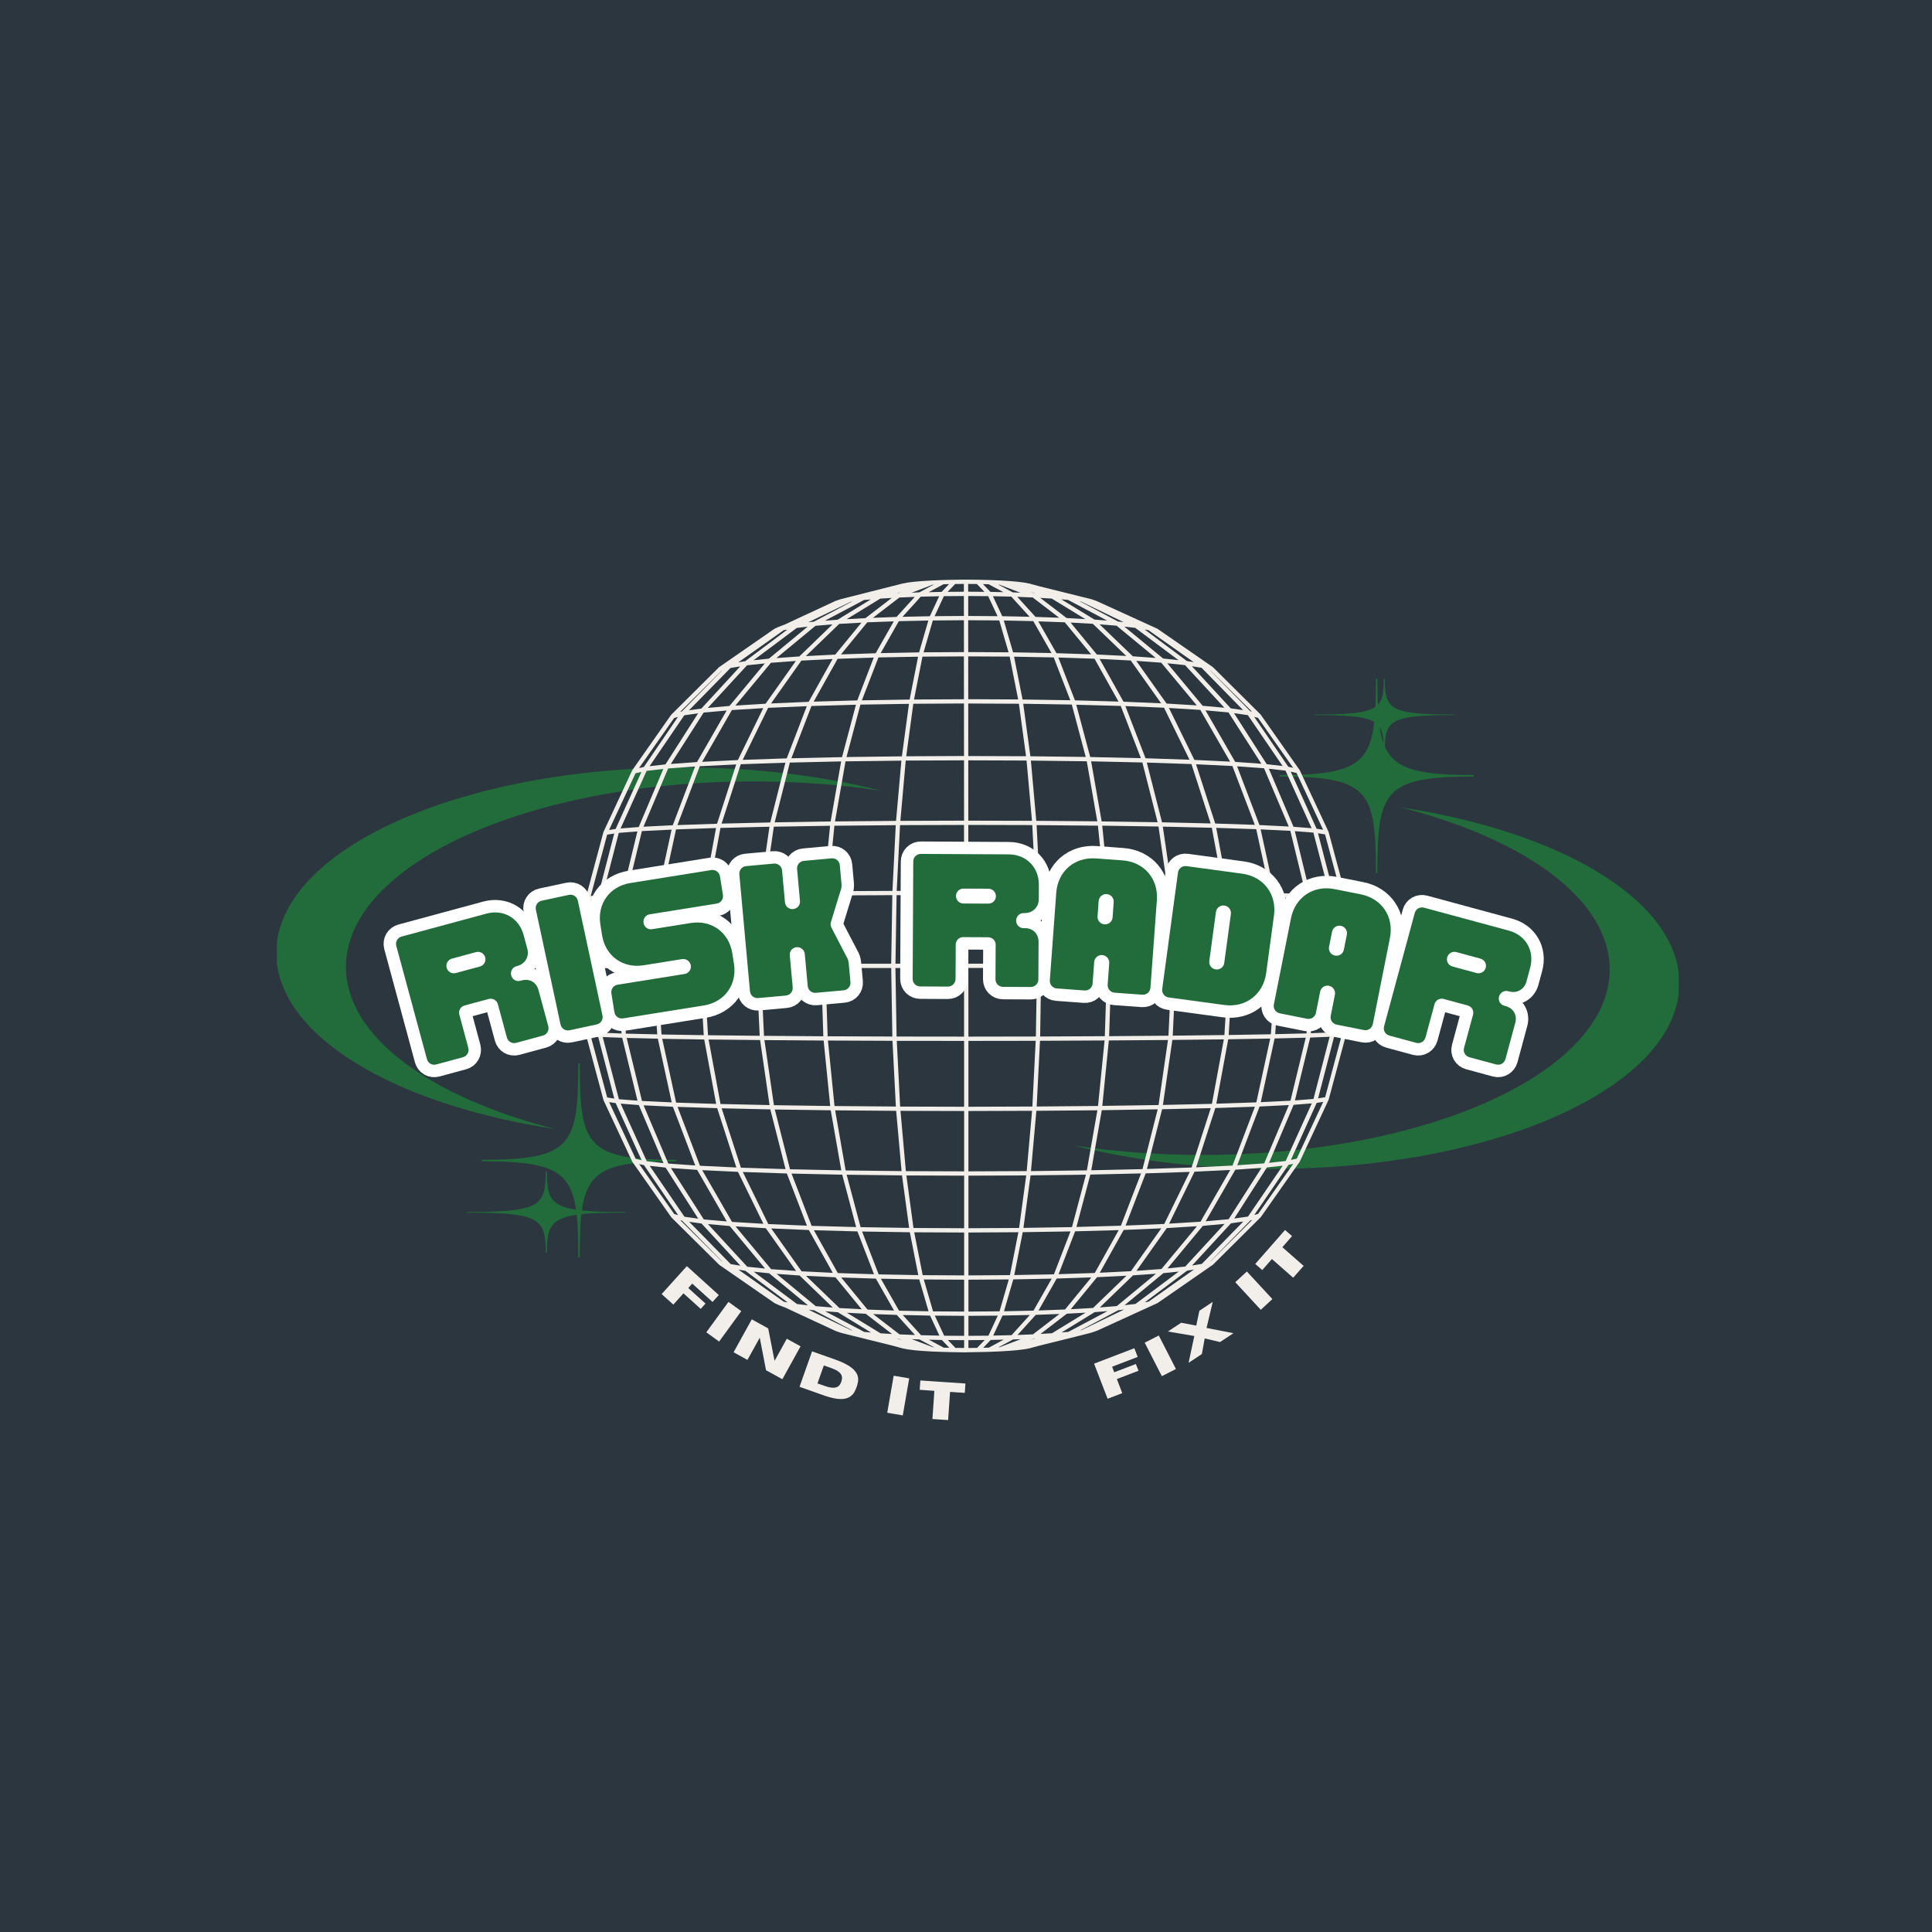 <svg xmlns="http://www.w3.org/2000/svg" xmlns:xlink="http://www.w3.org/1999/xlink" width="500" zoomAndPan="magnify" viewBox="0 0 375 375" height="500" preserveAspectRatio="xMidYMid meet" version="1.0"><defs><g/><clipPath id="36e3def74a"><path d="M 208.078 131.777 L 325.828 131.777 L 325.828 227 L 208.078 227 Z M 208.078 131.777 " clip-rule="nonzero"/></clipPath><clipPath id="976ebc243f"><path d="M 53.758 148.812 L 171.508 148.812 L 171.508 244.062 L 53.758 244.062 Z M 53.758 148.812 " clip-rule="nonzero"/></clipPath><clipPath id="c4babee447"><path d="M 112.531 112.5 L 262.531 112.5 L 262.531 262.5 L 112.531 262.5 Z M 112.531 112.5 " clip-rule="nonzero"/></clipPath><clipPath id="f77fd23770"><path d="M 255.18 131.777 L 282.18 131.777 L 282.18 146 L 255.18 146 Z M 255.18 131.777 " clip-rule="nonzero"/></clipPath><clipPath id="77644f9532"><path d="M 90.645 227.375 L 121.395 227.375 L 121.395 243.125 L 90.645 243.125 Z M 90.645 227.375 " clip-rule="nonzero"/></clipPath></defs><rect x="-37.5" width="450" fill="#ffffff" y="-37.5" height="450" fill-opacity="1"/><rect x="-37.5" width="450" fill="#2c363f" y="-37.5" height="450" fill-opacity="1"/><g clip-path="url(#36e3def74a)"><path fill="#226c3b" d="M 246.895 226.875 C 232.938 226.875 219.836 225.23 208.449 222.34 C 216.285 223.527 224.664 224.168 233.375 224.168 C 277.043 224.168 312.441 208.051 312.441 188.164 C 312.441 174.637 296.055 162.855 271.82 156.695 C 303.273 161.453 325.957 174.953 325.957 190.879 C 325.957 210.758 290.559 226.875 246.895 226.875 Z M 248.359 150.723 L 248.359 150.43 C 265.793 150.43 267.059 147.602 267.059 131.727 L 267.348 131.727 C 267.348 147.602 268.621 150.43 286.055 150.43 L 286.055 150.723 C 268.621 150.723 267.348 153.543 267.348 169.418 L 267.059 169.418 C 267.059 153.543 265.793 150.723 248.359 150.723 " fill-opacity="1" fill-rule="evenodd"/></g><g clip-path="url(#976ebc243f)"><path fill="#226c3b" d="M 132.695 148.965 C 146.648 148.965 159.754 150.609 171.141 153.504 C 163.305 152.312 154.926 151.672 146.211 151.672 C 102.547 151.672 67.148 167.789 67.148 187.68 C 67.148 201.203 83.535 212.988 107.766 219.145 C 76.312 214.391 53.629 200.887 53.629 184.965 C 53.629 165.082 89.031 148.965 132.695 148.965 Z M 131.227 225.121 L 131.227 225.41 C 113.797 225.41 112.531 228.238 112.531 244.113 L 112.238 244.113 C 112.238 228.238 110.969 225.41 93.535 225.41 L 93.535 225.121 C 110.969 225.121 112.238 222.301 112.238 206.422 L 112.531 206.422 C 112.531 222.301 113.797 225.121 131.227 225.121 " fill-opacity="1" fill-rule="evenodd"/></g><g clip-path="url(#c4babee447)"><path fill="#f2efea" d="M 187.547 262.496 C 187.547 262.496 187.539 262.496 187.535 262.496 L 185.258 262.461 L 185.254 262.461 L 183.059 262.41 C 183.051 262.41 183.039 262.41 183.031 262.41 L 180.988 262.328 C 180.973 262.328 180.969 262.328 180.953 262.328 L 179.113 262.219 C 179.102 262.219 179.094 262.219 179.082 262.219 L 177.504 262.082 C 177.488 262.082 177.477 262.082 177.465 262.074 L 176.203 261.914 C 176.188 261.914 176.184 261.914 176.168 261.91 L 175.234 261.73 L 173.277 261.199 L 163.234 258.703 C 163.227 258.703 163.227 258.703 163.219 258.695 C 163.211 258.695 163.207 258.688 163.199 258.688 L 162.16 258.332 C 162.148 258.328 162.133 258.32 162.121 258.312 L 152.406 253.793 L 151.195 253.324 L 150.375 252.949 C 150.348 252.938 150.324 252.922 150.297 252.902 L 139.641 245.527 C 139.613 245.508 139.594 245.496 139.57 245.469 L 130.332 236.312 C 130.312 236.293 130.293 236.273 130.281 236.246 L 122.754 225.531 C 122.742 225.512 122.727 225.488 122.715 225.469 L 117.152 213.57 C 117.141 213.543 117.129 213.516 117.121 213.484 L 117.102 213.398 L 113.715 200.777 C 113.711 200.758 113.703 200.73 113.703 200.711 L 113.684 200.582 C 113.676 200.555 113.672 200.535 113.672 200.508 L 112.539 187.656 L 112.539 187.652 L 112.531 187.605 C 112.531 187.574 112.531 187.539 112.539 187.508 L 112.539 187.426 L 113.664 174.539 L 113.695 174.312 C 113.703 174.289 113.703 174.262 113.715 174.234 L 113.734 174.164 L 117.113 161.547 C 117.121 161.523 117.133 161.488 117.141 161.465 L 122.688 149.566 C 122.695 149.547 122.707 149.527 122.723 149.508 C 122.723 149.5 122.727 149.5 122.727 149.492 L 130.246 138.777 C 130.262 138.758 130.281 138.734 130.301 138.715 L 139.535 129.531 C 139.555 129.512 139.582 129.492 139.609 129.473 L 150.258 122.09 C 150.277 122.07 150.305 122.055 150.328 122.043 L 151.137 121.676 L 152.355 121.207 L 162.074 116.68 C 162.09 116.672 162.102 116.668 162.113 116.66 L 163.152 116.305 C 163.172 116.297 163.191 116.293 163.211 116.293 L 163.219 116.293 L 175.164 113.27 L 176.121 113.086 C 176.129 113.086 176.141 113.086 176.148 113.078 L 177.426 112.918 C 177.43 112.918 177.438 112.918 177.445 112.918 L 179.043 112.781 C 179.047 112.781 179.047 112.781 179.055 112.781 L 180.914 112.668 C 180.922 112.668 180.922 112.668 180.926 112.668 L 182.992 112.586 L 183 112.586 L 185.207 112.531 L 185.219 112.531 L 187.488 112.504 L 187.496 112.504 L 189.781 112.531 C 189.789 112.531 189.789 112.531 189.797 112.531 L 191.996 112.586 L 192.004 112.586 L 194.074 112.668 C 194.082 112.668 194.082 112.668 194.086 112.668 L 195.941 112.781 C 195.949 112.781 195.949 112.781 195.953 112.781 L 197.539 112.918 C 197.551 112.918 197.566 112.918 197.578 112.926 L 198.84 113.086 C 198.848 113.086 198.852 113.086 198.867 113.09 L 199.801 113.27 L 201.785 113.809 L 211.809 116.297 L 212.84 116.652 L 224.633 122.031 C 224.641 122.031 224.648 122.035 224.648 122.035 C 224.668 122.043 224.688 122.055 224.699 122.07 L 235.367 129.453 C 235.387 129.465 235.406 129.484 235.426 129.496 L 244.668 138.672 C 244.688 138.695 244.707 138.715 244.723 138.738 L 252.246 149.449 C 252.246 149.453 252.254 149.453 252.254 149.461 C 252.266 149.48 252.273 149.5 252.289 149.52 L 257.848 161.41 C 257.859 161.438 257.867 161.465 257.883 161.496 L 261.293 174.207 C 261.301 174.223 261.301 174.242 261.305 174.254 C 261.305 174.262 261.305 174.27 261.305 174.273 L 261.324 174.445 C 261.324 174.457 261.332 174.477 261.332 174.492 L 262.461 187.469 C 262.461 187.492 262.461 187.512 262.461 187.531 L 261.34 200.449 C 261.34 200.461 261.34 200.469 261.332 200.48 C 261.332 200.488 261.332 200.496 261.332 200.496 L 261.312 200.648 C 261.312 200.652 261.312 200.668 261.305 200.672 C 261.305 200.688 261.301 200.707 261.301 200.719 L 257.895 213.43 C 257.887 213.457 257.875 213.492 257.859 213.516 L 252.309 225.422 C 252.293 225.449 252.281 225.469 252.266 225.492 L 244.746 236.207 C 244.734 236.227 244.715 236.254 244.695 236.266 L 235.461 245.449 C 235.441 245.469 235.414 245.488 235.387 245.508 L 224.73 252.891 C 224.711 252.902 224.688 252.918 224.668 252.93 L 212.914 258.301 L 211.844 258.668 C 211.836 258.668 211.82 258.676 211.816 258.676 L 208.602 259.492 L 201.777 261.18 L 199.84 261.707 L 198.879 261.891 C 198.871 261.891 198.867 261.891 198.859 261.891 C 198.852 261.891 198.848 261.891 198.848 261.891 L 197.578 262.047 C 197.566 262.047 197.551 262.047 197.539 262.055 L 195.969 262.191 C 195.953 262.191 195.949 262.191 195.934 262.191 L 194.102 262.305 C 194.086 262.305 194.082 262.305 194.066 262.305 L 192.023 262.391 C 192.016 262.391 192.004 262.391 191.996 262.391 L 189.801 262.441 L 189.797 262.441 L 187.52 262.477 C 187.559 262.496 187.555 262.496 187.547 262.496 Z M 185.449 261.625 L 187.141 261.641 L 187.141 260.121 L 183.977 260.102 Z M 187.969 260.121 L 187.969 261.641 L 189.656 261.625 L 191.129 260.094 Z M 183.168 261.582 L 184.266 261.605 L 182.809 260.09 L 180.297 260.035 Z M 192.301 260.082 L 190.84 261.602 L 191.938 261.574 L 194.809 260.023 Z M 181.078 261.496 L 181.281 261.5 L 178.477 259.988 L 176.984 259.93 Z M 196.637 259.984 L 193.824 261.5 L 194.023 261.496 L 198.125 259.93 Z M 174.156 259.82 L 175.145 260.129 L 174.375 259.832 Z M 200.734 259.82 L 199.977 260.109 L 200.949 259.805 Z M 183.262 259.262 L 187.141 259.285 L 187.141 255.402 L 181.445 255.363 Z M 187.973 255.402 L 187.973 259.285 L 191.852 259.254 L 193.668 255.363 Z M 178.773 259.16 L 182.336 259.242 L 180.527 255.355 L 175.223 255.242 Z M 194.586 255.348 L 192.781 259.234 L 196.344 259.156 L 199.891 255.238 Z M 174.609 259.004 L 177.602 259.121 L 174.066 255.223 L 169.465 255.059 Z M 201.043 255.211 L 197.504 259.117 L 200.496 258.996 L 205.645 255.039 Z M 170.902 258.793 L 173.137 258.926 L 168.031 255 L 164.383 254.805 Z M 207.078 254.988 L 201.969 258.91 L 204.195 258.781 L 210.719 254.785 Z M 167.754 258.531 L 169.062 258.641 L 162.633 254.707 L 160.148 254.508 Z M 212.48 254.684 L 206.051 258.629 L 207.359 258.516 L 214.965 254.488 Z M 165.25 258.227 L 165.449 258.254 L 158.047 254.336 L 156.934 254.211 Z M 217.062 254.316 L 209.66 258.234 L 209.855 258.207 L 218.172 254.188 Z M 181.105 254.535 L 187.141 254.574 L 187.141 248.387 L 179.305 248.344 Z M 187.973 248.387 L 187.973 254.574 L 194.008 254.527 L 195.809 248.336 Z M 174.504 254.402 L 180.23 254.52 L 178.43 248.336 L 170.977 248.199 Z M 196.676 248.328 L 194.875 254.516 L 200.602 254.391 L 204.133 248.184 Z M 168.387 254.188 L 173.531 254.371 L 170.008 248.18 L 163.277 247.961 Z M 205.105 248.164 L 201.582 254.363 L 206.723 254.172 L 211.828 247.941 Z M 162.938 253.891 L 167.254 254.125 L 162.16 247.922 L 156.449 247.641 Z M 212.941 247.902 L 207.844 254.113 L 212.164 253.875 L 218.645 247.617 Z M 158.336 253.527 L 161.641 253.793 L 155.195 247.574 L 150.742 247.258 Z M 219.922 247.547 L 213.473 253.773 L 216.773 253.508 L 224.371 247.23 Z M 154.699 253.113 L 156.816 253.359 L 149.297 247.145 L 146.301 246.836 Z M 225.805 247.121 L 218.285 253.336 L 220.398 253.094 L 228.793 246.812 Z M 152.145 252.668 L 152.887 252.801 L 144.676 246.66 L 143.336 246.441 Z M 230.426 246.633 L 222.215 252.773 L 222.949 252.641 L 231.754 246.41 Z M 179.094 247.508 L 187.141 247.555 L 187.141 239.23 L 177.449 239.188 Z M 187.973 239.23 L 187.973 247.555 L 196.027 247.5 L 197.668 239.172 Z M 170.543 247.355 L 178.238 247.5 L 176.598 239.18 L 167.328 239.035 Z M 198.512 239.164 L 196.867 247.488 L 204.566 247.344 L 207.781 239.016 Z M 162.621 247.102 L 169.641 247.328 L 166.426 239.016 L 157.969 238.785 Z M 208.68 239 L 205.473 247.316 L 212.492 247.086 L 217.141 238.766 Z M 155.586 246.758 L 161.641 247.055 L 157 238.746 L 149.699 238.441 Z M 218.105 238.73 L 213.465 247.039 L 219.512 246.738 L 225.402 238.422 Z M 149.672 246.344 L 154.516 246.688 L 148.641 238.398 L 142.77 238.043 Z M 226.469 238.371 L 220.59 246.664 L 225.434 246.316 L 232.332 238.008 Z M 145.043 245.871 L 148.496 246.227 L 141.633 237.969 L 137.418 237.594 Z M 233.473 237.938 L 226.613 246.199 L 230.055 245.836 L 237.688 237.555 Z M 141.824 245.359 L 143.715 245.668 L 136.164 237.484 L 133.766 237.148 Z M 238.93 237.445 L 231.383 245.633 L 233.27 245.324 L 241.324 237.102 Z M 140.094 244.832 L 140.168 244.852 L 132.391 236.93 L 132.043 236.832 Z M 242.695 236.891 L 234.926 244.82 L 234.992 244.801 L 243.039 236.801 Z M 177.305 238.352 L 187.141 238.398 L 187.141 228.195 L 175.926 228.156 Z M 187.973 228.195 L 187.973 238.398 L 197.809 238.344 L 199.188 228.148 Z M 167.039 238.191 L 176.465 238.336 L 175.078 228.141 L 164.332 228.012 Z M 200.031 228.137 L 198.648 238.332 L 208.074 238.18 L 210.777 228.004 Z M 157.539 237.938 L 166.176 238.172 L 163.477 228.004 L 153.637 227.793 Z M 211.637 227.984 L 208.938 238.152 L 217.566 237.91 L 221.473 227.762 Z M 149.125 237.59 L 156.625 237.902 L 152.727 227.77 L 144.184 227.484 Z M 222.379 227.75 L 218.48 237.883 L 225.98 237.57 L 230.926 227.465 Z M 142.086 237.168 L 148.172 237.535 L 143.238 227.457 L 136.301 227.129 Z M 231.855 227.426 L 226.926 237.508 L 233.016 237.133 L 238.785 227.09 Z M 136.609 236.688 L 141.074 237.082 L 135.316 227.07 L 130.227 226.715 Z M 239.777 227.039 L 234.02 237.051 L 238.477 236.648 L 244.859 226.676 Z M 132.852 236.168 L 135.531 236.543 L 129.191 226.629 L 126.105 226.289 Z M 245.906 226.598 L 239.562 236.512 L 242.238 236.137 L 248.973 226.258 Z M 130.879 235.648 L 131.629 235.859 L 125.004 226.156 L 124.055 225.945 Z M 250.086 226.105 L 243.465 235.812 L 244.207 235.609 L 251.023 225.895 Z M 175.828 227.32 L 187.141 227.359 L 187.141 215.648 L 174.781 215.613 Z M 187.969 215.648 L 187.969 227.359 L 199.281 227.309 L 200.324 215.605 Z M 164.141 227.184 L 174.992 227.312 L 173.945 215.613 L 162.102 215.516 Z M 201.16 215.605 L 200.113 227.309 L 210.961 227.168 L 213 215.504 Z M 153.34 226.953 L 163.293 227.164 L 161.246 215.508 L 150.387 215.352 Z M 213.852 215.488 L 211.816 227.148 L 221.762 226.926 L 224.707 215.316 Z M 143.809 226.645 L 152.473 226.926 L 149.52 215.332 L 140.074 215.121 Z M 225.566 215.305 L 222.621 226.898 L 231.285 226.609 L 235.008 215.09 Z M 135.863 226.27 L 142.926 226.605 L 139.207 215.094 L 131.516 214.844 Z M 235.895 215.066 L 232.172 226.578 L 239.234 226.234 L 243.578 214.812 Z M 129.715 225.848 L 134.949 226.215 L 130.609 214.82 L 124.922 214.543 Z M 244.484 214.773 L 240.152 226.176 L 245.379 225.809 L 250.172 214.496 Z M 125.535 225.395 L 128.777 225.758 L 123.988 214.488 L 120.469 214.219 Z M 251.09 214.445 L 246.32 225.711 L 249.551 225.348 L 254.613 214.168 Z M 123.387 224.934 L 124.527 225.191 L 119.508 214.121 L 118.23 213.918 Z M 255.566 214.074 L 250.559 225.145 L 251.695 224.891 L 256.836 213.871 Z M 174.715 214.785 L 187.133 214.82 L 187.133 202.039 L 174.066 202.027 Z M 187.969 202.039 L 187.969 214.82 L 200.383 214.777 L 201.027 202.02 Z M 161.977 214.68 L 173.887 214.777 L 173.23 202.02 L 160.703 201.969 Z M 201.863 202.016 L 201.219 214.773 L 213.129 214.668 L 214.398 201.953 Z M 150.219 214.516 L 161.141 214.676 L 159.867 201.969 L 148.375 201.883 Z M 215.227 201.949 L 213.957 214.652 L 224.875 214.488 L 226.703 201.863 Z M 139.852 214.285 L 149.371 214.496 L 147.535 201.875 L 137.539 201.766 Z M 227.551 201.848 L 225.723 214.469 L 235.234 214.254 L 237.543 201.738 Z M 131.234 214.012 L 139.004 214.266 L 136.691 201.766 L 128.539 201.633 Z M 238.398 201.723 L 236.09 214.227 L 243.855 213.969 L 246.547 201.586 Z M 124.609 213.695 L 130.379 213.969 L 127.684 201.605 L 121.637 201.461 Z M 247.402 201.566 L 244.715 213.93 L 250.48 213.648 L 253.445 201.414 Z M 120.125 213.359 L 123.734 213.637 L 120.77 201.434 L 116.988 201.289 Z M 254.305 201.391 L 251.348 213.59 L 254.949 213.305 L 258.078 201.238 Z M 117.855 213.016 L 119.23 213.234 L 116.109 201.238 L 114.664 201.121 Z M 258.961 201.18 L 255.844 213.188 L 257.211 212.973 L 260.41 201 Z M 174.031 201.191 L 187.125 201.207 L 187.121 187.883 L 173.801 187.887 Z M 187.961 187.883 L 187.969 201.207 L 201.062 201.184 L 201.277 187.883 Z M 160.645 201.141 L 173.203 201.191 L 172.98 187.887 L 160.207 187.895 Z M 202.105 187.883 L 201.891 201.184 L 214.445 201.125 L 214.871 187.883 Z M 148.293 201.055 L 159.809 201.141 L 159.375 187.895 L 147.668 187.902 Z M 215.707 187.875 L 215.281 201.121 L 226.797 201.027 L 227.414 187.875 Z M 137.426 200.938 L 147.457 201.047 L 146.832 187.902 L 136.637 187.906 Z M 228.25 187.875 L 227.629 201.02 L 237.656 200.902 L 238.438 187.875 Z M 128.406 200.793 L 136.598 200.922 L 135.809 187.906 L 127.492 187.914 Z M 239.273 187.875 L 238.488 200.891 L 246.672 200.75 L 247.582 187.875 Z M 121.484 200.625 L 127.574 200.77 L 126.66 187.914 L 120.48 187.922 Z M 248.422 187.875 L 247.516 200.73 L 253.594 200.582 L 254.594 187.875 Z M 116.824 200.449 L 120.645 200.602 L 119.637 187.922 L 115.762 187.926 Z M 255.43 187.875 L 254.43 200.547 L 258.242 200.398 L 259.301 187.875 Z M 114.484 200.273 L 115.984 200.398 L 114.926 187.926 L 113.402 187.934 Z M 260.137 187.875 L 259.082 200.324 L 260.582 200.141 L 261.648 187.883 Z M 114.484 174.754 L 113.402 187.098 L 114.926 187.094 L 115.977 174.621 Z M 116.82 174.57 L 115.762 187.094 L 119.637 187.086 L 120.637 174.414 Z M 121.473 174.387 L 120.473 187.094 L 126.652 187.086 L 127.559 174.23 Z M 128.395 174.207 L 127.488 187.078 L 135.801 187.074 L 136.578 174.059 Z M 137.418 174.051 L 136.637 187.078 L 146.832 187.074 L 147.449 173.926 Z M 148.285 173.914 L 147.668 187.066 L 159.375 187.059 L 159.801 173.82 Z M 160.637 173.812 L 160.207 187.059 L 172.98 187.055 L 173.199 173.75 Z M 174.027 173.75 L 173.809 187.055 L 187.125 187.047 L 187.121 173.723 Z M 187.953 173.73 L 187.961 187.055 L 201.277 187.047 L 201.055 173.742 Z M 260.137 187.047 L 261.648 187.055 L 260.57 174.789 L 259.078 174.598 Z M 201.883 173.742 L 202.105 187.047 L 214.871 187.047 L 214.434 173.801 Z M 255.43 187.039 L 259.301 187.039 L 258.234 174.52 L 254.422 174.359 Z M 215.273 173.801 L 215.707 187.039 L 227.414 187.039 L 226.781 173.887 Z M 248.422 187.039 L 254.594 187.039 L 253.582 174.332 L 247.5 174.184 Z M 227.617 173.895 L 228.25 187.039 L 238.438 187.039 L 237.648 174.012 Z M 239.273 187.039 L 247.586 187.039 L 246.668 174.164 L 238.484 174.023 Z M 258.945 173.742 L 260.406 173.926 L 257.191 161.957 L 255.824 161.734 Z M 117.844 162.008 L 114.664 173.906 L 116.109 173.781 L 119.219 161.785 Z M 120.105 161.66 L 116.977 173.73 L 120.758 173.57 L 123.715 161.379 Z M 254.297 173.523 L 258.07 173.676 L 254.93 161.609 L 251.328 161.324 Z M 124.59 161.312 L 121.625 173.547 L 127.672 173.387 L 130.352 161.031 Z M 247.391 173.348 L 253.43 173.5 L 250.453 161.266 L 244.688 160.984 Z M 131.215 160.988 L 128.527 173.375 L 136.676 173.23 L 138.984 160.719 Z M 238.391 173.191 L 246.535 173.328 L 243.832 160.945 L 236.07 160.688 Z M 139.84 160.699 L 137.531 173.215 L 147.527 173.09 L 149.352 160.469 Z M 227.547 173.066 L 237.535 173.184 L 235.215 160.668 L 225.703 160.449 Z M 150.199 160.457 L 148.371 173.086 L 159.855 172.992 L 161.117 160.285 Z M 215.219 172.965 L 226.703 173.051 L 224.863 160.426 L 213.945 160.262 Z M 161.957 160.273 L 160.695 172.98 L 173.223 172.922 L 173.867 160.168 Z M 201.855 172.914 L 214.387 172.965 L 213.109 160.262 L 201.207 160.16 Z M 174.695 160.16 L 174.051 172.922 L 187.121 172.895 L 187.113 160.121 Z M 187.953 172.895 L 201.023 172.906 L 200.363 160.148 L 187.949 160.117 Z M 123.359 150.09 L 118.219 161.102 L 119.492 160.898 L 124.504 149.828 Z M 255.547 160.852 L 256.816 161.055 L 251.668 150.047 L 250.531 149.781 Z M 125.508 149.625 L 120.453 160.805 L 123.977 160.523 L 128.75 149.258 Z M 251.07 160.477 L 254.586 160.754 L 249.52 149.578 L 246.285 149.211 Z M 129.688 149.156 L 124.898 160.465 L 130.582 160.18 L 134.914 148.785 Z M 244.465 160.141 L 250.145 160.426 L 245.348 149.117 L 240.121 148.742 Z M 135.828 148.723 L 131.488 160.148 L 139.18 159.887 L 142.895 148.375 Z M 235.875 159.848 L 243.559 160.102 L 239.207 148.684 L 232.148 148.344 Z M 143.781 148.336 L 140.062 159.859 L 149.508 159.637 L 152.445 148.039 Z M 225.547 159.609 L 234.984 159.828 L 231.258 148.305 L 222.594 148.016 Z M 153.312 148.016 L 150.367 159.617 L 161.227 159.445 L 163.266 147.789 Z M 213.832 159.434 L 224.688 159.598 L 221.734 147.996 L 211.789 147.777 Z M 164.113 147.777 L 162.074 159.438 L 173.922 159.332 L 174.961 147.641 Z M 201.141 159.32 L 212.984 159.418 L 210.941 147.766 L 200.094 147.633 Z M 175.801 147.625 L 174.762 159.328 L 187.121 159.289 L 187.113 147.582 Z M 187.949 159.289 L 200.305 159.32 L 199.254 147.621 L 187.941 147.582 Z M 130.848 139.371 L 124.031 149.086 L 124.977 148.867 L 131.59 139.16 Z M 250.059 148.824 L 251 149.039 L 244.176 139.336 L 243.434 139.129 Z M 132.816 138.84 L 126.082 148.719 L 129.164 148.371 L 135.5 138.457 Z M 245.871 148.328 L 248.949 148.68 L 242.203 138.805 L 239.527 138.426 Z M 136.578 138.312 L 130.203 148.285 L 135.289 147.914 L 141.043 137.91 Z M 239.75 147.883 L 244.832 148.246 L 238.445 138.281 L 233.988 137.879 Z M 142.055 137.824 L 136.281 147.871 L 143.219 147.527 L 148.148 137.449 Z M 231.832 147.496 L 238.758 147.832 L 232.98 137.793 L 226.895 137.418 Z M 149.094 137.391 L 144.156 147.488 L 152.703 147.199 L 156.602 137.07 Z M 222.348 147.18 L 230.883 147.461 L 225.934 137.367 L 218.434 137.051 Z M 157.5 137.035 L 153.602 147.18 L 163.441 146.957 L 166.137 136.789 Z M 211.613 146.941 L 221.445 147.16 L 217.535 137.023 L 208.902 136.789 Z M 167.004 136.766 L 164.309 146.941 L 175.059 146.805 L 176.43 136.617 Z M 199.996 146.793 L 210.742 146.922 L 208.035 136.754 L 198.609 136.602 Z M 177.273 136.602 L 175.898 146.793 L 187.113 146.738 L 187.105 136.543 Z M 187.941 146.746 L 199.156 146.785 L 197.77 136.598 L 187.934 136.551 Z M 140.055 130.18 L 132.016 138.18 L 132.359 138.082 L 140.121 130.16 Z M 242.664 138.043 L 243 138.133 L 234.953 130.148 L 234.895 130.129 Z M 141.785 129.656 L 133.73 137.871 L 136.133 137.531 L 143.676 129.348 Z M 238.891 137.492 L 241.285 137.832 L 233.227 129.621 L 231.34 129.312 Z M 145.004 129.129 L 137.379 137.406 L 141.594 137.023 L 148.449 128.77 Z M 233.434 136.992 L 237.648 137.371 L 230.016 129.102 L 226.574 128.742 Z M 149.633 128.648 L 142.738 136.953 L 148.602 136.59 L 154.477 128.293 Z M 226.43 136.559 L 232.293 136.918 L 225.391 128.625 L 220.551 128.273 Z M 155.547 128.223 L 149.66 136.539 L 156.961 136.223 L 161.602 127.918 Z M 218.074 136.203 L 225.375 136.512 L 219.48 128.203 L 213.434 127.898 Z M 162.582 127.875 L 157.934 136.188 L 166.395 135.945 L 169.594 127.637 Z M 208.648 135.938 L 217.102 136.176 L 212.445 127.855 L 205.426 127.625 Z M 170.504 127.609 L 167.293 135.934 L 176.562 135.781 L 178.199 127.465 Z M 198.477 135.773 L 207.746 135.918 L 204.527 127.605 L 196.828 127.461 Z M 179.047 127.453 L 177.41 135.773 L 187.102 135.723 L 187.094 127.406 Z M 187.934 135.715 L 197.625 135.762 L 195.973 127.445 L 187.93 127.402 Z M 152.098 122.332 L 143.301 128.559 L 144.637 128.34 L 152.832 122.199 Z M 230.379 128.309 L 231.707 128.523 L 222.906 122.312 L 222.176 122.18 Z M 154.656 121.879 L 146.262 128.156 L 149.25 127.84 L 156.766 121.629 Z M 225.766 127.82 L 228.75 128.137 L 220.348 121.867 L 218.238 121.621 Z M 158.289 121.465 L 150.695 127.734 L 155.148 127.414 L 161.59 121.195 Z M 219.883 127.387 L 224.324 127.711 L 216.727 121.445 L 213.426 121.184 Z M 162.891 121.098 L 156.41 127.348 L 162.121 127.059 L 167.211 120.855 Z M 212.898 127.039 L 218.605 127.32 L 212.117 121.078 L 207.801 120.84 Z M 168.34 120.793 L 163.234 127.02 L 169.965 126.797 L 173.48 120.605 Z M 205.059 126.781 L 211.789 127.008 L 206.676 120.789 L 201.535 120.605 Z M 174.461 120.57 L 170.938 126.77 L 178.398 126.625 L 180.191 120.445 Z M 196.637 126.617 L 204.094 126.758 L 200.562 120.559 L 194.836 120.441 Z M 181.059 120.434 L 179.266 126.617 L 187.102 126.566 L 187.094 120.387 Z M 187.93 126.566 L 195.762 126.613 L 193.957 120.426 L 187.922 120.387 Z M 165.199 116.766 L 156.895 120.781 L 157.992 120.656 L 165.387 116.738 Z M 217.016 120.637 L 218.113 120.762 L 209.805 116.75 L 209.613 116.727 Z M 167.703 116.461 L 160.105 120.484 L 162.582 120.289 L 169.004 116.352 Z M 212.434 120.262 L 214.91 120.461 L 207.305 116.441 L 206.004 116.332 Z M 170.859 116.191 L 164.344 120.184 L 167.984 119.98 L 173.086 116.062 Z M 207.031 119.965 L 210.672 120.172 L 204.152 116.188 L 201.922 116.055 Z M 174.566 115.977 L 169.426 119.922 L 174.02 119.75 L 177.551 115.859 Z M 200.996 119.742 L 205.59 119.906 L 200.445 115.965 L 197.453 115.844 Z M 178.719 115.812 L 175.176 119.723 L 180.48 119.609 L 182.289 115.734 Z M 194.539 119.605 L 199.844 119.715 L 196.289 115.805 L 192.727 115.727 Z M 183.207 115.715 L 181.402 119.598 L 187.094 119.559 L 187.086 115.688 Z M 187.93 119.559 L 193.621 119.598 L 191.805 115.715 L 187.93 115.688 Z M 175.031 114.879 L 174.125 115.16 L 174.32 115.148 Z M 200.68 115.141 L 200.879 115.156 L 199.984 114.879 Z M 181.027 113.492 L 176.938 115.051 L 178.457 114.969 L 181.219 113.484 Z M 196.594 114.984 L 198.07 115.043 L 193.98 113.484 L 193.793 113.477 Z M 183.117 113.406 L 180.258 114.945 L 182.762 114.887 L 184.215 113.375 Z M 192.246 114.887 L 194.75 114.938 L 191.887 113.398 L 190.789 113.375 Z M 185.398 113.355 L 183.934 114.879 L 187.086 114.852 L 187.086 113.34 Z M 187.922 114.852 L 191.078 114.871 L 189.605 113.355 L 187.914 113.34 Z M 187.922 114.852 " fill-opacity="1" fill-rule="nonzero"/></g><g clip-path="url(#f77fd23770)"><path fill="#226c3b" d="M 255.168 138.793 L 255.168 138.688 C 267.676 138.688 268.586 137.645 268.586 131.793 L 268.793 131.793 C 268.793 137.645 269.703 138.688 282.211 138.688 L 282.211 138.793 C 269.703 138.793 268.793 139.836 268.793 145.688 L 268.586 145.688 C 268.586 139.836 267.676 138.793 255.168 138.793 " fill-opacity="1" fill-rule="evenodd"/></g><g clip-path="url(#77644f9532)"><path fill="#226c3b" d="M 90.633 235.367 L 90.633 235.246 C 104.883 235.246 105.918 234.059 105.918 227.391 L 106.152 227.391 C 106.152 234.059 107.191 235.246 121.438 235.246 L 121.438 235.367 C 107.191 235.367 106.152 236.555 106.152 243.219 L 105.918 243.219 C 105.918 236.555 104.883 235.367 90.633 235.367 " fill-opacity="1" fill-rule="evenodd"/></g><path stroke-linecap="butt" transform="matrix(0.724, -0.196, 0.196, 0.724, 73.598, 176.978)" fill="none" stroke-linejoin="miter" d="M 3.948 42.003 L 11.102 42.002 C 12.214 42.001 13.073 41.1 13.075 39.978 L 13.072 31.112 C 13.072 30.038 13.93 29.181 15.009 29.181 L 21.436 29.178 C 22.546 29.181 23.404 30.039 23.405 31.113 L 23.403 40.032 C 23.405 41.144 24.262 42.002 25.379 42.002 L 32.539 42.002 C 33.651 42.001 34.51 41.1 34.505 39.982 L 34.508 30.298 C 34.505 28.236 33.054 26.78 30.992 26.783 L 30.614 26.783 C 29.535 26.783 28.677 25.925 28.675 24.856 C 28.677 23.734 29.535 22.876 30.614 22.877 L 30.866 22.88 C 32.971 22.878 34.509 21.341 34.507 19.236 L 34.506 15.551 C 34.51 11.009 31.212 7.704 26.67 7.7 L 3.948 7.703 C 2.826 7.702 1.968 8.559 1.967 9.681 L 1.967 40.032 C 1.968 41.144 2.826 42.002 3.948 42.003 Z M 15.009 20.484 C 13.93 20.483 13.073 19.625 13.073 18.546 C 13.071 17.477 13.929 16.62 15.008 16.62 L 21.434 16.621 C 22.546 16.62 23.404 17.478 23.401 18.546 C 23.4 19.625 22.542 20.482 21.437 20.48 Z M 15.009 20.484 " stroke="#ffffff" stroke-width="6.431" stroke-opacity="1" stroke-miterlimit="4"/><path stroke-linecap="butt" transform="matrix(0.733, -0.157, 0.157, 0.733, 101.046, 169.797)" fill="none" stroke-linejoin="miter" d="M 3.944 41.998 L 11.103 42.001 C 12.216 42 13.072 41.14 13.071 40.032 L 13.074 9.679 C 13.074 8.56 12.214 7.704 11.107 7.701 L 3.947 7.703 C 2.828 7.702 1.967 8.561 1.966 9.68 L 1.969 40.034 C 1.965 41.141 2.825 41.997 3.944 41.998 Z M 3.944 41.998 " stroke="#ffffff" stroke-width="6.431" stroke-opacity="1" stroke-miterlimit="4"/><path stroke-linecap="butt" transform="matrix(0.741, -0.119, 0.119, 0.741, 113.042, 167.033)" fill="none" stroke-linejoin="miter" d="M 3.946 42 L 25.119 41.999 C 30.562 42 34.508 38.011 34.51 32.568 L 34.507 29.788 C 34.51 24.334 30.561 20.4 25.118 20.399 L 15.006 20.399 C 13.931 20.395 13.071 19.54 13.075 18.459 C 13.073 17.351 13.928 16.491 15.009 16.496 L 32.538 16.491 C 33.65 16.495 34.505 15.636 34.505 14.517 L 34.509 9.681 C 34.509 8.563 33.65 7.703 32.542 7.704 L 11.354 7.703 C 5.915 7.702 1.966 11.648 1.969 17.092 L 1.967 19.872 C 1.969 25.326 5.912 29.265 11.356 29.261 L 21.436 29.261 C 22.543 29.264 23.405 30.173 23.402 31.243 C 23.401 32.308 22.546 33.168 21.433 33.164 L 3.948 33.165 C 2.824 33.164 1.969 34.024 1.969 35.142 L 1.967 40.032 C 1.969 41.14 2.828 42 3.946 42 Z M 3.946 42 " stroke="#ffffff" stroke-width="6.431" stroke-opacity="1" stroke-miterlimit="4"/><path stroke-linecap="butt" transform="matrix(0.747, -0.068, 0.068, 0.747, 141.375, 162.623)" fill="none" stroke-linejoin="miter" d="M 3.946 42.001 L 11.105 41.999 C 12.214 42 13.071 41.142 13.073 40.034 L 13.073 31.755 C 13.074 30.646 13.932 29.788 15.009 29.787 C 16.118 29.788 16.977 30.687 16.974 31.754 L 16.974 40.033 C 16.978 41.142 17.836 41.999 18.945 42.001 L 26.105 41.998 C 27.224 42.001 28.081 41.143 28.082 40.034 L 28.082 35.269 C 28.083 34.454 27.957 33.94 27.612 33.25 L 24.607 25.921 C 24.221 25.107 24.218 24.511 24.607 23.735 L 27.611 16.41 C 27.958 15.761 28.08 15.166 28.079 14.434 L 28.082 9.68 C 28.079 8.56 27.221 7.703 26.102 7.701 L 18.943 7.703 C 17.834 7.702 16.977 8.56 16.974 9.679 L 16.975 17.947 C 16.976 19.025 16.12 19.873 15.011 19.876 C 13.929 19.872 13.075 19.025 13.074 17.948 L 13.073 9.68 C 13.07 8.56 12.212 7.703 11.103 7.701 L 3.943 7.704 C 2.824 7.701 1.967 8.559 1.97 9.679 L 1.97 40.033 C 1.968 41.142 2.827 41.999 3.946 42.001 Z M 3.946 42.001 " stroke="#ffffff" stroke-width="6.431" stroke-opacity="1" stroke-miterlimit="4"/><path stroke-linecap="butt" transform="matrix(0.75, 0.004, -0.004, 0.75, 175.82, 159.952)" fill="none" stroke-linejoin="miter" d="M 3.944 41.998 L 11.105 41.998 C 12.215 42.002 13.075 41.102 13.074 39.982 L 13.071 31.112 C 13.07 30.04 13.931 29.181 15.009 29.181 L 21.436 29.179 C 22.545 29.179 23.404 30.039 23.404 31.117 L 23.403 40.034 C 23.403 41.143 24.262 41.998 25.381 41.998 L 32.538 41.998 C 33.647 41.997 34.507 41.102 34.507 39.977 L 34.509 30.3 C 34.509 28.238 33.054 26.782 30.991 26.782 L 30.617 26.784 C 29.538 26.784 28.68 25.924 28.68 24.856 C 28.679 23.736 29.534 22.878 30.612 22.877 L 30.867 22.876 C 32.966 22.876 34.506 21.342 34.505 19.238 L 34.507 15.55 C 34.505 11.008 31.212 7.702 26.67 7.704 L 3.946 7.7 C 2.826 7.701 1.966 8.559 1.967 9.679 L 1.97 40.034 C 1.965 41.143 2.824 41.998 3.944 41.998 Z M 15.006 20.483 C 13.933 20.483 13.075 19.623 13.074 18.545 C 13.074 17.477 13.929 16.618 15.007 16.618 L 21.434 16.622 C 22.544 16.621 23.402 17.476 23.403 18.544 C 23.403 19.622 22.543 20.481 21.433 20.481 Z M 15.006 20.483 " stroke="#ffffff" stroke-width="6.431" stroke-opacity="1" stroke-miterlimit="4"/><path stroke-linecap="butt" transform="matrix(0.748, 0.055, -0.055, 0.748, 204.493, 160.225)" fill="none" stroke-linejoin="miter" d="M 3.945 41.998 L 11.105 42.001 C 12.211 41.998 13.073 41.141 13.07 40.034 L 13.071 34.493 C 13.074 33.386 13.93 32.529 15.011 32.528 C 16.118 32.526 16.978 33.429 16.978 34.494 L 16.976 40.03 C 16.974 41.142 17.836 41.998 18.943 42.001 L 26.103 41.998 C 27.22 42 28.082 41.143 28.079 40.031 L 28.079 17.308 C 28.083 11.731 24.054 7.702 18.471 7.704 L 11.578 7.703 C 5.995 7.704 1.966 11.734 1.968 17.311 L 1.967 40.033 C 1.965 41.141 2.827 42.002 3.945 41.998 Z M 15.006 24.554 C 13.93 24.555 13.074 23.693 13.074 22.628 L 13.072 18.68 C 13.073 17.562 13.929 16.701 15.011 16.705 C 16.117 16.702 16.974 17.564 16.978 18.681 L 16.975 22.629 C 16.975 23.695 16.118 24.551 15.006 24.554 Z M 15.006 24.554 " stroke="#ffffff" stroke-width="6.431" stroke-opacity="1" stroke-miterlimit="4"/><path stroke-linecap="butt" transform="matrix(0.743, 0.101, -0.101, 0.743, 228.153, 161.996)" fill="none" stroke-linejoin="miter" d="M 3.946 42.002 L 18.473 41.999 C 24.049 42.001 28.081 37.928 28.082 32.351 L 28.083 17.308 C 28.079 11.732 24.053 7.7 18.472 7.704 L 3.944 7.702 C 2.825 7.701 1.969 8.558 1.968 9.678 L 1.965 40.031 C 1.968 41.14 2.826 42.001 3.946 42.002 Z M 15.01 33.165 C 13.933 33.164 13.07 32.309 13.073 31.241 L 13.07 18.459 C 13.073 17.35 13.929 16.493 15.006 16.494 C 16.121 16.496 16.978 17.352 16.976 18.461 L 16.978 31.238 C 16.976 32.31 16.12 33.168 15.01 33.165 Z M 15.01 33.165 " stroke="#ffffff" stroke-width="6.431" stroke-opacity="1" stroke-miterlimit="4"/><path stroke-linecap="butt" transform="matrix(0.736, 0.146, -0.146, 0.736, 251.659, 165.218)" fill="none" stroke-linejoin="miter" d="M 3.947 42.001 L 11.105 42.002 C 12.214 41.999 13.074 41.143 13.071 40.034 L 13.07 34.496 C 13.072 33.385 13.932 32.529 15.01 32.528 C 16.12 32.53 16.978 33.427 16.978 34.494 L 16.974 40.034 C 16.977 41.143 17.833 42.003 18.942 42 L 26.101 42.001 C 27.221 42.001 28.08 41.14 28.082 40.03 L 28.081 17.308 C 28.082 11.732 24.053 7.7 18.471 7.7 L 11.574 7.7 C 5.999 7.704 1.967 11.734 1.965 17.31 L 1.967 40.032 C 1.97 41.141 2.826 42.001 3.947 42.001 Z M 15.008 24.552 C 13.93 24.554 13.074 23.694 13.074 22.626 L 13.071 18.682 C 13.071 17.561 13.931 16.705 15.009 16.703 C 16.118 16.701 16.974 17.561 16.974 18.681 L 16.977 22.626 C 16.977 23.694 16.118 24.555 15.008 24.552 Z M 15.008 24.552 " stroke="#ffffff" stroke-width="6.431" stroke-opacity="1" stroke-miterlimit="4"/><path stroke-linecap="butt" transform="matrix(0.724, 0.196, -0.196, 0.724, 275.066, 169.831)" fill="none" stroke-linejoin="miter" d="M 3.946 42.002 L 11.106 42.002 C 12.216 41.998 13.075 41.102 13.073 39.98 L 13.07 31.116 C 13.07 30.037 13.933 29.177 15.006 29.178 L 21.432 29.177 C 22.544 29.178 23.402 30.036 23.403 31.115 L 23.404 40.034 C 23.401 41.14 24.259 41.998 25.383 42.002 L 32.543 42.001 C 33.648 41.999 34.505 41.098 34.51 39.98 L 34.508 30.301 C 34.505 28.235 33.054 26.782 30.992 26.779 L 30.616 26.784 C 29.537 26.784 28.677 25.922 28.681 24.858 C 28.679 23.736 29.537 22.878 30.616 22.877 L 30.865 22.88 C 32.969 22.877 34.506 21.339 34.508 19.234 L 34.509 15.549 C 34.506 11.012 31.209 7.701 26.667 7.705 L 3.945 7.702 C 2.829 7.702 1.966 8.561 1.966 9.678 L 1.967 40.034 C 1.97 41.139 2.828 41.997 3.946 42.002 Z M 15.011 20.479 C 13.932 20.48 13.074 19.622 13.073 18.543 C 13.07 17.476 13.928 16.618 15.007 16.617 L 21.434 16.621 C 22.545 16.617 23.403 17.475 23.4 18.544 C 23.401 19.623 22.543 20.481 21.438 20.483 Z M 15.011 20.479 " stroke="#ffffff" stroke-width="6.431" stroke-opacity="1" stroke-miterlimit="4"/><g fill="#226c3b" fill-opacity="1"><g transform="translate(81.825, 207.384)"><g><path d="M 2.855 -0.773 L 8.039 -2.176 C 8.844 -2.395 9.289 -3.215 9.07 -4.02 L 7.332 -10.445 C 7.125 -11.219 7.574 -12.008 8.352 -12.219 L 13.008 -13.48 C 13.812 -13.695 14.602 -13.246 14.812 -12.469 L 16.559 -6.012 C 16.777 -5.207 17.566 -4.754 18.375 -4.973 L 23.555 -6.375 C 24.363 -6.594 24.809 -7.41 24.59 -8.219 L 22.691 -15.234 C 22.289 -16.723 20.949 -17.492 19.457 -17.09 L 19.18 -17.016 C 18.402 -16.805 17.613 -17.258 17.402 -18.031 C 17.188 -18.84 17.637 -19.629 18.414 -19.84 L 18.602 -19.891 C 20.121 -20.301 20.938 -21.719 20.523 -23.242 L 19.805 -25.91 C 18.914 -29.199 15.875 -30.941 12.586 -30.051 L -3.863 -25.602 C -4.668 -25.383 -5.121 -24.594 -4.906 -23.789 L 1.043 -1.812 C 1.258 -1.008 2.047 -0.555 2.855 -0.773 Z M 6.648 -18.52 C 5.871 -18.309 5.082 -18.762 4.871 -19.539 C 4.664 -20.312 5.117 -21.102 5.891 -21.312 L 10.547 -22.574 C 11.355 -22.789 12.141 -22.34 12.352 -21.562 C 12.562 -20.785 12.109 -19.996 11.301 -19.777 Z M 6.648 -18.52 "/></g></g></g><g fill="#226c3b" fill-opacity="1"><g transform="translate(107.659, 200.595)"><g><path d="M 2.891 -0.621 L 8.141 -1.75 C 8.961 -1.926 9.453 -2.688 9.277 -3.504 L 4.5 -25.762 C 4.324 -26.578 3.559 -27.074 2.742 -26.898 L -2.508 -25.77 C -3.324 -25.594 -3.82 -24.832 -3.645 -24.012 L 1.137 -1.758 C 1.312 -0.938 2.074 -0.445 2.891 -0.621 Z M 2.891 -0.621 "/></g></g></g><g fill="#226c3b" fill-opacity="1"><g transform="translate(118.023, 198.136)"><g><path d="M 2.922 -0.469 L 18.605 -2.98 C 22.637 -3.625 25.086 -7.047 24.438 -11.078 L 24.109 -13.141 C 23.461 -17.172 20.074 -19.625 16.043 -18.98 L 8.551 -17.781 C 7.754 -17.652 7.02 -18.188 6.891 -18.98 C 6.758 -19.805 7.293 -20.543 8.086 -20.668 L 21.07 -22.75 C 21.898 -22.883 22.43 -23.617 22.297 -24.441 L 21.723 -28.031 C 21.59 -28.855 20.855 -29.391 20.027 -29.258 L 4.348 -26.746 C 0.312 -26.102 -2.141 -22.711 -1.492 -18.68 L -1.164 -16.617 C -0.516 -12.582 2.871 -10.129 6.902 -10.777 L 14.363 -11.973 C 15.188 -12.102 15.93 -11.539 16.059 -10.746 C 16.184 -9.949 15.652 -9.215 14.828 -9.082 L 1.875 -7.008 C 1.047 -6.875 0.516 -6.141 0.648 -5.312 L 1.227 -1.695 C 1.359 -0.867 2.094 -0.336 2.922 -0.469 Z M 2.922 -0.469 "/></g></g></g><g fill="#226c3b" fill-opacity="1"><g transform="translate(144.229, 193.994)"><g><path d="M 2.945 -0.27 L 8.293 -0.754 C 9.125 -0.832 9.707 -1.527 9.633 -2.363 L 9.07 -8.543 C 8.996 -9.375 9.578 -10.074 10.379 -10.145 C 11.211 -10.223 11.91 -9.605 11.984 -8.805 L 12.547 -2.625 C 12.621 -1.793 13.32 -1.211 14.152 -1.289 L 19.5 -1.773 C 20.332 -1.852 20.914 -2.547 20.84 -3.379 L 20.516 -6.934 C 20.461 -7.543 20.328 -7.918 20.027 -8.406 L 17.289 -13.68 C 16.945 -14.262 16.902 -14.711 17.141 -15.312 L 18.883 -20.992 C 19.094 -21.496 19.148 -21.953 19.102 -22.496 L 18.777 -26.051 C 18.703 -26.883 18.004 -27.465 17.172 -27.391 L 11.824 -26.902 C 10.988 -26.828 10.406 -26.129 10.484 -25.297 L 11.047 -19.117 C 11.117 -18.316 10.535 -17.617 9.703 -17.543 C 8.902 -17.469 8.203 -18.051 8.133 -18.852 L 7.57 -25.031 C 7.496 -25.863 6.797 -26.445 5.965 -26.371 L 0.617 -25.883 C -0.219 -25.809 -0.801 -25.109 -0.723 -24.277 L 1.34 -1.605 C 1.414 -0.773 2.113 -0.191 2.945 -0.27 Z M 2.945 -0.27 "/></g></g></g><g fill="#226c3b" fill-opacity="1"><g transform="translate(166.138, 192.127)"><g/></g></g><g fill="#226c3b" fill-opacity="1"><g transform="translate(175.66, 191.452)"><g><path d="M 2.957 0.016 L 8.328 0.043 C 9.164 0.047 9.809 -0.625 9.812 -1.461 L 9.848 -8.117 C 9.852 -8.922 10.5 -9.559 11.301 -9.555 L 16.125 -9.531 C 16.961 -9.527 17.602 -8.883 17.598 -8.078 L 17.562 -1.391 C 17.559 -0.555 18.199 0.094 19.035 0.098 L 24.402 0.125 C 25.238 0.129 25.887 -0.543 25.891 -1.379 L 25.926 -8.645 C 25.934 -10.188 24.848 -11.289 23.305 -11.297 L 23.016 -11.297 C 22.211 -11.301 21.57 -11.949 21.574 -12.75 C 21.578 -13.586 22.227 -14.227 23.031 -14.223 L 23.223 -14.223 C 24.797 -14.215 25.961 -15.367 25.969 -16.941 L 25.984 -19.707 C 26 -23.113 23.539 -25.602 20.129 -25.621 L 3.09 -25.707 C 2.254 -25.711 1.605 -25.07 1.602 -24.234 L 1.488 -1.473 C 1.48 -0.637 2.121 0.012 2.957 0.016 Z M 11.336 -16.082 C 10.531 -16.086 9.891 -16.734 9.895 -17.539 C 9.898 -18.34 10.547 -18.98 11.352 -18.977 L 16.172 -18.953 C 17.008 -18.949 17.648 -18.301 17.645 -17.496 C 17.641 -16.695 16.992 -16.055 16.156 -16.059 Z M 11.336 -16.082 "/></g></g></g><g fill="#226c3b" fill-opacity="1"><g transform="translate(202.19, 191.641)"><g><path d="M 2.949 0.215 L 8.305 0.609 C 9.141 0.668 9.828 0.074 9.887 -0.758 L 10.191 -4.895 C 10.254 -5.727 10.941 -6.324 11.742 -6.266 C 12.578 -6.203 13.168 -5.484 13.109 -4.68 L 12.805 -0.543 C 12.746 0.289 13.34 0.977 14.172 1.039 L 19.527 1.43 C 20.363 1.492 21.051 0.898 21.113 0.066 L 22.359 -16.93 C 22.664 -21.098 19.871 -24.336 15.699 -24.641 L 10.539 -25.02 C 6.371 -25.324 3.133 -22.531 2.828 -18.363 L 1.582 -1.367 C 1.523 -0.535 2.117 0.156 2.949 0.215 Z M 12.18 -12.227 C 11.379 -12.289 10.785 -12.977 10.844 -13.777 L 11.059 -16.727 C 11.121 -17.562 11.809 -18.156 12.609 -18.098 C 13.445 -18.035 14.039 -17.348 13.977 -16.512 L 13.762 -13.562 C 13.703 -12.762 13.012 -12.168 12.18 -12.227 Z M 12.18 -12.227 "/></g></g></g><g fill="#226c3b" fill-opacity="1"><g transform="translate(223.923, 193.211)"><g><path d="M 2.93 0.398 L 13.73 1.859 C 17.875 2.422 21.281 -0.199 21.84 -4.34 L 23.355 -15.523 C 23.918 -19.668 21.328 -23.066 17.188 -23.629 L 6.387 -25.094 C 5.555 -25.203 4.832 -24.652 4.719 -23.824 L 1.664 -1.266 C 1.551 -0.438 2.102 0.285 2.93 0.398 Z M 12.039 -5.051 C 11.246 -5.16 10.691 -5.883 10.801 -6.68 L 12.086 -16.176 C 12.199 -17.004 12.922 -17.555 13.719 -17.445 C 14.547 -17.336 15.098 -16.609 14.988 -15.781 L 13.699 -6.289 C 13.594 -5.492 12.871 -4.941 12.039 -5.051 Z M 12.039 -5.051 "/></g></g></g><g fill="#226c3b" fill-opacity="1"><g transform="translate(245.519, 196.114)"><g><path d="M 2.902 0.578 L 8.168 1.625 C 8.988 1.785 9.742 1.281 9.906 0.461 L 10.715 -3.605 C 10.879 -4.426 11.633 -4.934 12.422 -4.777 C 13.242 -4.613 13.742 -3.824 13.586 -3.035 L 12.777 1.031 C 12.613 1.852 13.117 2.605 13.938 2.77 L 19.207 3.816 C 20.023 3.98 20.781 3.473 20.945 2.652 L 24.266 -14.059 C 25.082 -18.16 22.707 -21.711 18.605 -22.527 L 13.527 -23.535 C 9.43 -24.352 5.875 -21.977 5.059 -17.875 L 1.738 -1.164 C 1.574 -0.344 2.082 0.414 2.902 0.578 Z M 13.59 -10.641 C 12.801 -10.797 12.293 -11.555 12.449 -12.344 L 13.027 -15.242 C 13.191 -16.062 13.945 -16.57 14.734 -16.414 C 15.555 -16.25 16.059 -15.492 15.898 -14.672 L 15.32 -11.773 C 15.164 -10.984 14.406 -10.48 13.59 -10.641 Z M 13.59 -10.641 "/></g></g></g><g fill="#226c3b" fill-opacity="1"><g transform="translate(266.839, 200.237)"><g><path d="M 2.855 0.773 L 8.039 2.176 C 8.844 2.395 9.641 1.91 9.859 1.102 L 11.598 -5.32 C 11.809 -6.098 12.598 -6.551 13.375 -6.34 L 18.027 -5.082 C 18.836 -4.863 19.289 -4.074 19.078 -3.297 L 17.332 3.156 C 17.113 3.965 17.566 4.754 18.375 4.973 L 23.555 6.375 C 24.363 6.594 25.16 6.109 25.379 5.301 L 27.277 -1.711 C 27.68 -3.203 26.91 -4.543 25.422 -4.945 L 25.141 -5.023 C 24.367 -5.23 23.914 -6.02 24.121 -6.797 C 24.34 -7.602 25.129 -8.055 25.906 -7.848 L 26.09 -7.797 C 27.613 -7.383 29.031 -8.199 29.445 -9.719 L 30.164 -12.391 C 31.055 -15.68 29.312 -18.715 26.023 -19.605 L 9.574 -24.055 C 8.766 -24.273 7.977 -23.82 7.758 -23.016 L 1.812 -1.043 C 1.594 -0.234 2.047 0.555 2.855 0.773 Z M 15.078 -12.641 C 14.301 -12.852 13.852 -13.641 14.059 -14.414 C 14.27 -15.191 15.059 -15.645 15.836 -15.434 L 20.488 -14.176 C 21.297 -13.957 21.75 -13.168 21.539 -12.391 C 21.328 -11.617 20.539 -11.164 19.734 -11.383 Z M 15.078 -12.641 "/></g></g></g><g fill="#f2efea" fill-opacity="1"><g transform="translate(117.17, 237.237)"><g/></g></g><g fill="#f2efea" fill-opacity="1"><g transform="translate(119.58, 240.738)"><g/></g></g><g fill="#f2efea" fill-opacity="1"><g transform="translate(122.163, 244.113)"><g/></g></g><g fill="#f2efea" fill-opacity="1"><g transform="translate(124.912, 247.355)"><g/></g></g><g fill="#f2efea" fill-opacity="1"><g transform="translate(127.817, 250.63)"><g><path d="M 2.875 2.594 L 0.609 0.547 L 5.5 -4.875 L 11.703 0.734 L 10.484 2.078 L 6.547 -1.484 L 5.781 -0.625 L 9.125 2.391 L 8.188 3.422 L 4.844 0.406 Z M 2.875 2.594 "/></g></g></g><g fill="#f2efea" fill-opacity="1"><g transform="translate(136.441, 258.116)"><g><path d="M 3.141 2.281 L 0.656 0.484 L 4.953 -5.422 L 7.438 -3.625 Z M 3.141 2.281 "/></g></g></g><g fill="#f2efea" fill-opacity="1"><g transform="translate(141.686, 262.083)"><g><path d="M 10.172 5.625 L 7 3.875 L 5.781 -2.438 L 3.391 1.875 L 0.703 0.391 L 4.234 -6 L 7.422 -4.234 L 8.656 2.062 L 11.031 -2.234 L 13.703 -0.766 Z M 10.172 5.625 "/></g></g></g><g fill="#f2efea" fill-opacity="1"><g transform="translate(154.42, 268.91)"><g><path d="M 5.359 1.891 L 0.766 0.266 L 3.203 -6.609 L 7.797 -4.984 C 9.68 -4.305 10.941 -3.555 11.578 -2.734 C 12.086 -2.086 12.258 -1.379 12.094 -0.609 C 12.031 -0.273 11.945 0.035 11.844 0.328 C 11.738 0.617 11.609 0.914 11.453 1.219 C 11.297 1.52 11.078 1.785 10.797 2.016 C 10.523 2.254 10.16 2.43 9.703 2.547 C 9.242 2.66 8.66 2.672 7.953 2.578 C 7.242 2.484 6.379 2.254 5.359 1.891 Z M 5.688 0.109 C 7.156 0.629 8.117 0.551 8.578 -0.125 C 8.703 -0.312 8.801 -0.508 8.875 -0.719 C 8.945 -0.926 8.992 -1.145 9.016 -1.375 C 9.035 -1.602 8.988 -1.832 8.875 -2.062 C 8.758 -2.289 8.551 -2.516 8.25 -2.734 C 7.945 -2.953 7.504 -3.164 6.922 -3.375 L 5.484 -3.875 L 4.25 -0.391 Z M 5.688 0.109 "/></g></g></g><g fill="#f2efea" fill-opacity="1"><g transform="translate(167.242, 273.093)"><g/></g></g><g fill="#f2efea" fill-opacity="1"><g transform="translate(171.415, 274.072)"><g><path d="M 3.812 0.656 L 0.797 0.141 L 2.047 -7.047 L 5.062 -6.531 Z M 3.812 0.656 "/></g></g></g><g fill="#f2efea" fill-opacity="1"><g transform="translate(177.827, 275.213)"><g><path d="M 6.203 0.422 L 3.156 0.219 L 3.531 -5.25 L 0.688 -5.453 L 0.812 -7.266 L 9.562 -6.672 L 9.438 -4.859 L 6.578 -5.047 Z M 6.203 0.422 "/></g></g></g><g fill="#f2efea" fill-opacity="1"><g transform="translate(188.975, 275.732)"><g/></g></g><g fill="#f2efea" fill-opacity="1"><g transform="translate(193.223, 275.589)"><g/></g></g><g fill="#f2efea" fill-opacity="1"><g transform="translate(197.459, 275.234)"><g/></g></g><g fill="#f2efea" fill-opacity="1"><g transform="translate(201.671, 274.667)"><g/></g></g><g fill="#f2efea" fill-opacity="1"><g transform="translate(205.85, 273.89)"><g/></g></g><g fill="#f2efea" fill-opacity="1"><g transform="translate(209.984, 272.905)"><g/></g></g><g fill="#f2efea" fill-opacity="1"><g transform="translate(214.22, 271.797)"><g><path d="M 3.609 -1.391 L 0.766 -0.297 L -1.859 -7.109 L 5.953 -10.109 L 6.609 -8.422 L 1.641 -6.516 L 2.047 -5.438 L 6.25 -7.047 L 6.766 -5.734 L 2.562 -4.125 Z M 3.609 -1.391 "/></g></g></g><g fill="#f2efea" fill-opacity="1"><g transform="translate(224.795, 267.488)"><g><path d="M 3.453 -1.766 L 0.719 -0.375 L -2.609 -6.875 L 0.125 -8.266 Z M 3.453 -1.766 "/></g></g></g><g fill="#f2efea" fill-opacity="1"><g transform="translate(230.643, 264.569)"><g><path d="M 8.766 -5.797 L 6.172 -4.078 L 3.188 -4.781 L 2.641 -1.75 L 0.062 -0.047 L 1.172 -5.25 L -3.953 -6.125 L -1.375 -7.828 L 1.547 -7.266 L 2.156 -10.156 L 4.75 -11.875 L 3.547 -6.812 Z M 8.766 -5.797 "/></g></g></g><g fill="#f2efea" fill-opacity="1"><g transform="translate(240.812, 257.501)"><g/></g></g><g fill="#f2efea" fill-opacity="1"><g transform="translate(244.123, 254.778)"><g><path d="M 2.844 -2.625 L 0.594 -0.547 L -4.359 -5.906 L -2.109 -7.984 Z M 2.844 -2.625 "/></g></g></g><g fill="#f2efea" fill-opacity="1"><g transform="translate(248.925, 250.379)"><g><path d="M 4.109 -4.672 L 2.078 -2.375 L -2.047 -6 L -3.922 -3.859 L -5.281 -5.047 L 0.5 -11.641 L 1.859 -10.453 L -0.016 -8.297 Z M 4.109 -4.672 "/></g></g></g></svg>